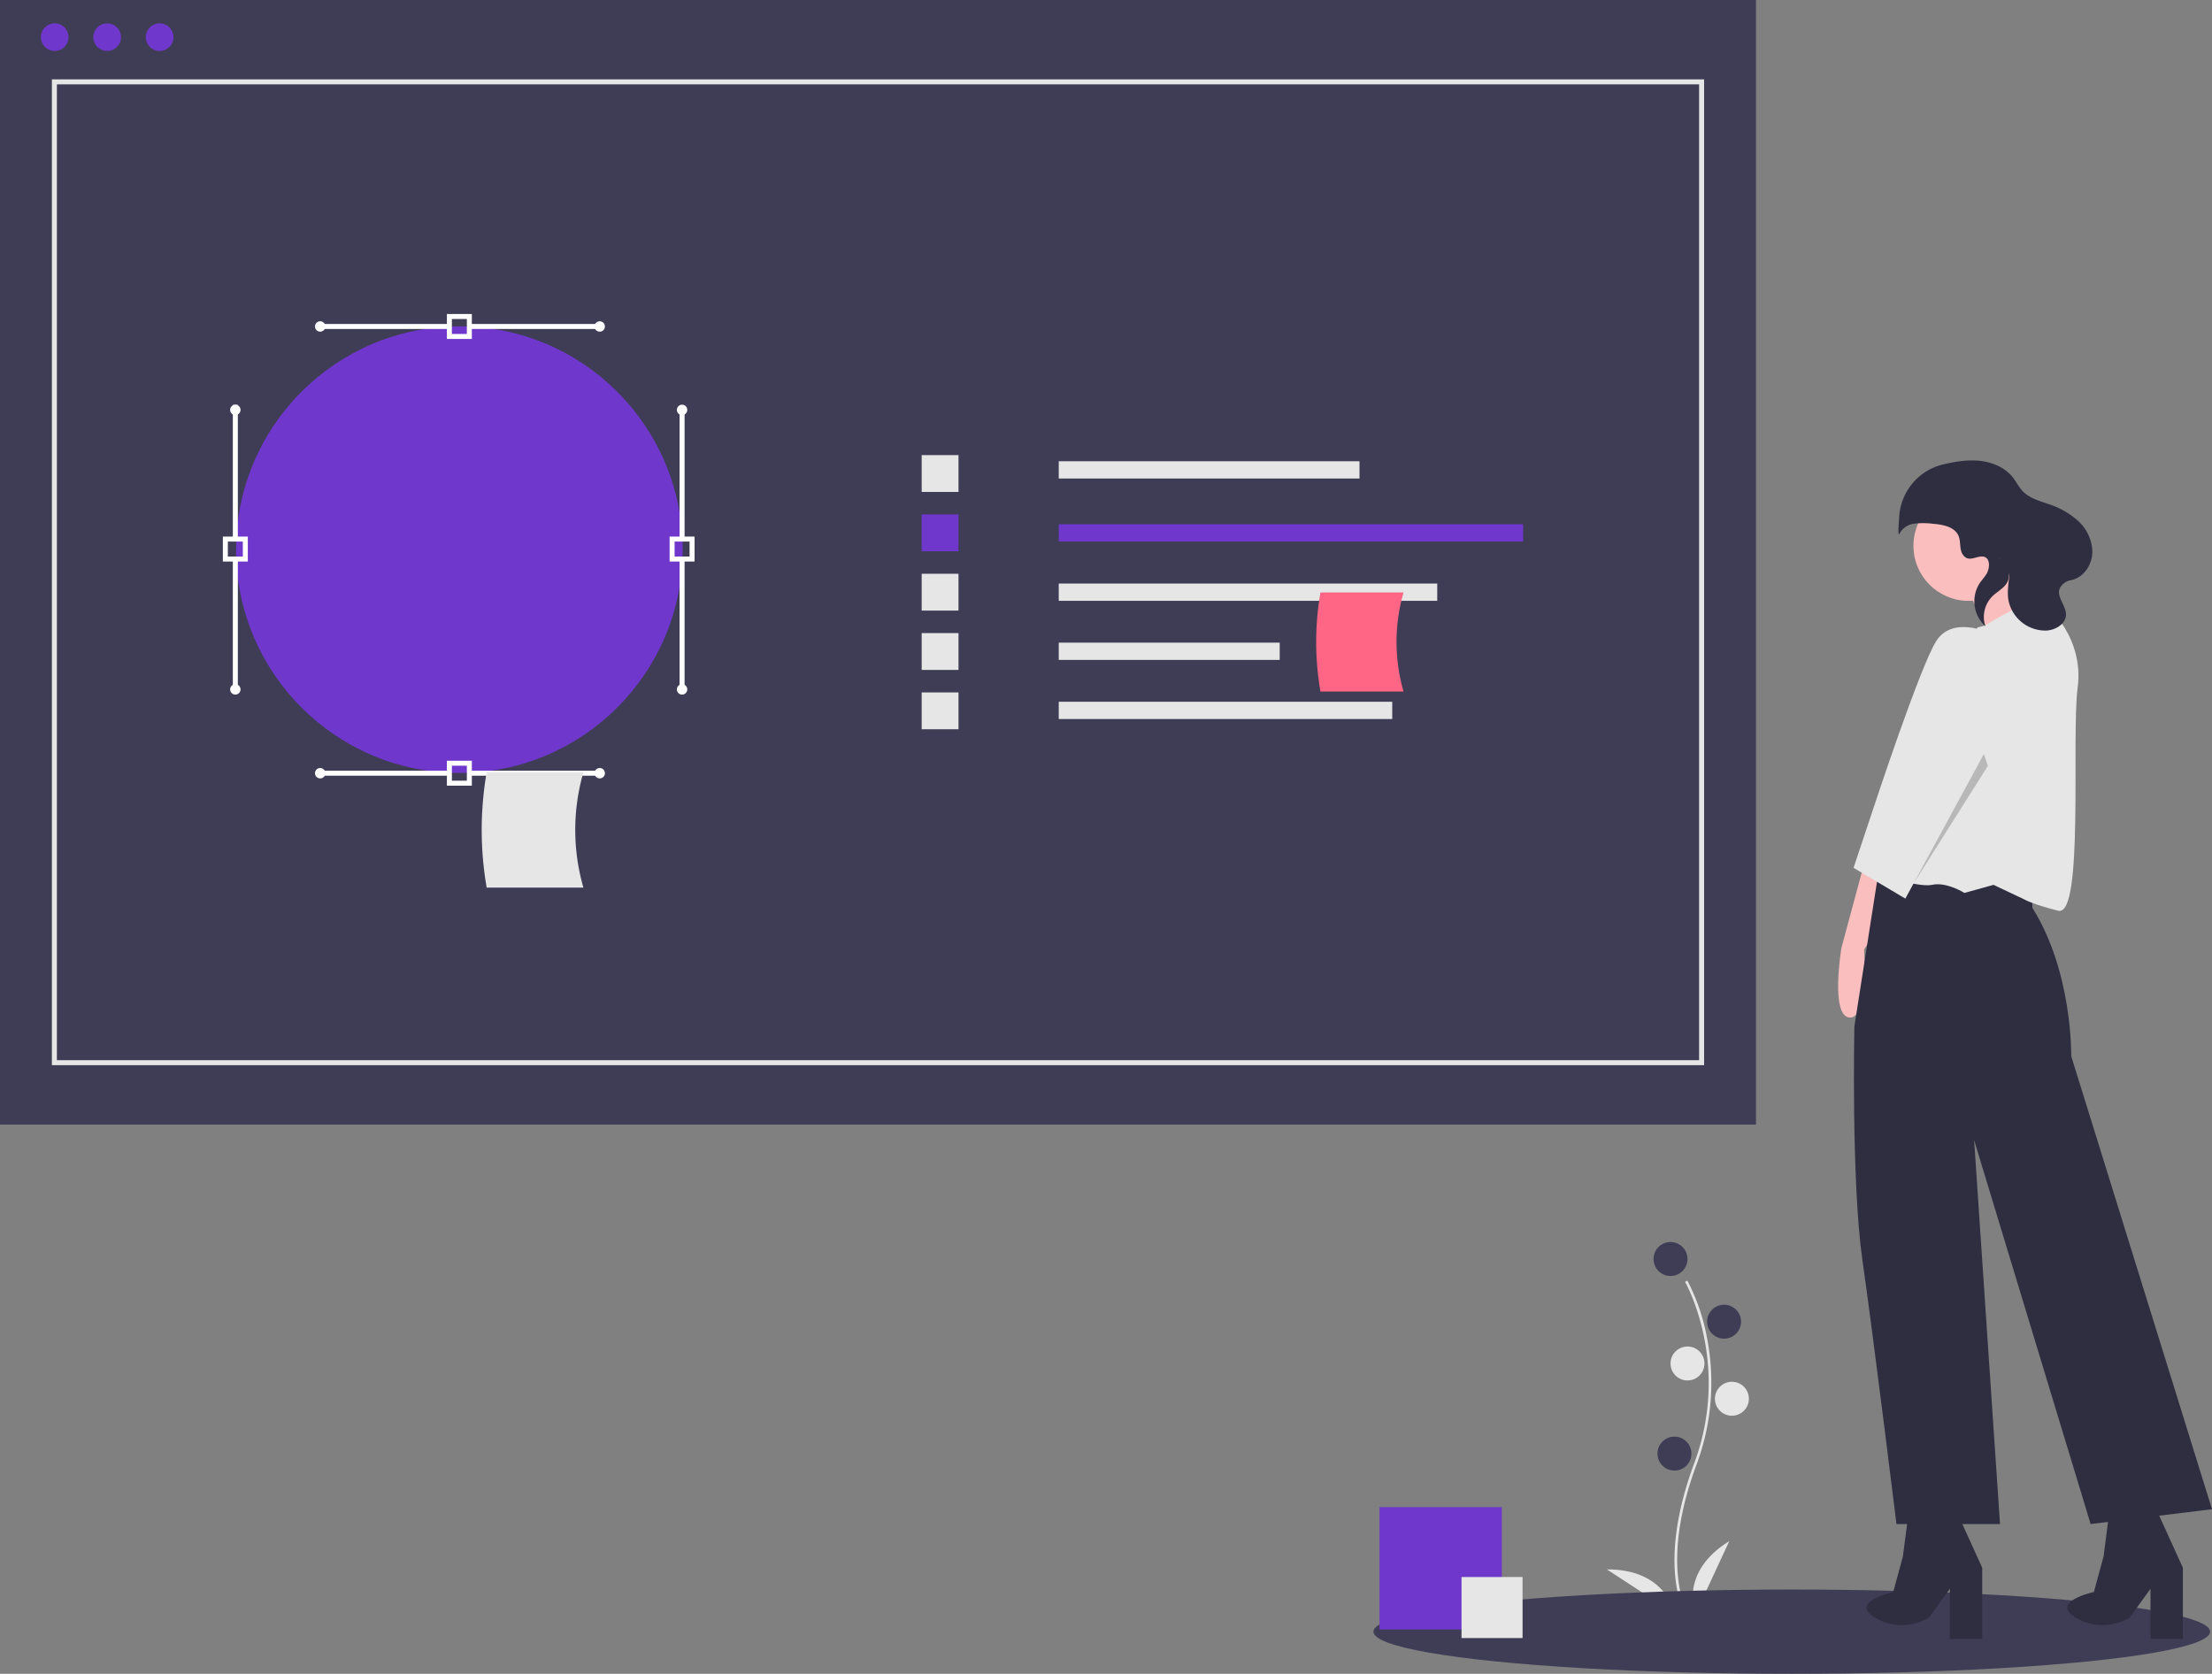 <svg id="eae92b3c-f2dd-4107-b6f3-1e0441e28c2a" data-name="Layer 1" xmlns="http://www.w3.org/2000/svg" width="886.295" height="670.668" viewBox="0 0 886.295 670.668"><rect x="0" y="0" width="886.295" height="670.668" fill="#808080" stroke="none"/><title>redesign_feedback</title><path d="M832.023,761.219c-.12-.196-2.952-4.924-3.933-14.742-.9-9.008-.321-24.19,7.553-45.369,14.917-40.122-3.438-72.495-3.625-72.817l.906-.525a80.36,80.36,0,0,1,7.582,21.478,93.703,93.703,0,0,1-3.881,52.229c-14.892,40.053-3.821,59.014-3.707,59.202Z" transform="translate(-156.852 -114.666)" fill="#e6e6e6"/><circle cx="669.337" cy="504.466" r="6.803" fill="#3f3d56"/><circle cx="690.793" cy="529.584" r="6.803" fill="#3f3d56"/><circle cx="676.14" cy="546.33" r="6.803" fill="#e6e6e6"/><circle cx="693.933" cy="560.459" r="6.803" fill="#e6e6e6"/><circle cx="670.907" cy="582.438" r="6.803" fill="#3f3d56"/><path d="M836.133,761.47s-6.803-16.746,13.606-29.305Z" transform="translate(-156.852 -114.666)" fill="#e6e6e6"/><path d="M827.766,761.166s-3.096-17.808-27.059-17.655Z" transform="translate(-156.852 -114.666)" fill="#e6e6e6"/><ellipse cx="717.919" cy="653.786" rx="167.624" ry="16.882" fill="#3f3d56"/><rect width="703.576" height="450.601" fill="#3f3d56"/><circle cx="21.912" cy="14.883" r="5.54" fill="#6f37cc"/><circle cx="42.94" cy="14.883" r="5.54" fill="#6f37cc"/><circle cx="63.968" cy="14.883" r="5.54" fill="#6f37cc"/><rect x="424.214" y="184.814" width="120.502" height="6.917" fill="#e6e6e6"/><rect x="424.214" y="210.046" width="186.081" height="6.917" fill="#6f37cc"/><rect x="424.214" y="233.818" width="151.652" height="6.917" fill="#e6e6e6"/><rect x="424.214" y="257.501" width="88.532" height="6.917" fill="#e6e6e6"/><rect x="424.214" y="281.184" width="133.618" height="6.917" fill="#e6e6e6"/><rect x="369.291" y="182.354" width="14.755" height="14.755" fill="#e6e6e6"/><rect x="369.291" y="206.127" width="14.755" height="14.755" fill="#6f37cc"/><rect x="369.291" y="229.899" width="14.755" height="14.755" fill="#e6e6e6"/><rect x="369.291" y="253.672" width="14.755" height="14.755" fill="#e6e6e6"/><rect x="369.291" y="277.444" width="14.755" height="14.755" fill="#e6e6e6"/><path d="M719.224,391.755H685.921a116.477,116.477,0,0,1,0-39.707h33.303A71.446,71.446,0,0,0,719.224,391.755Z" transform="translate(-156.852 -114.666)" fill="#ff6584"/><circle cx="184.058" cy="220.234" r="89.47" fill="#6f37cc"/><path d="M345.91,250.479h-10v-10h10Zm-8-2h6v-6h-6Z" transform="translate(-156.852 -114.666)" fill="#fff"/><rect x="187.293" y="129.813" width="53" height="2" fill="#fff"/><circle cx="240.293" cy="130.813" r="2.083" fill="#fff"/><rect x="128.293" y="129.813" width="52" height="2" fill="#fff"/><circle cx="128.293" cy="130.813" r="2.083" fill="#fff"/><path d="M435.146,339.664h-10v-10h10Zm-8-2h6v-6h-6Z" transform="translate(-156.852 -114.666)" fill="#fff"/><rect x="272.293" y="224.233" width="2" height="52" fill="#fff"/><circle cx="273.293" cy="276.234" r="2.083" fill="#fff"/><rect x="272.293" y="164.233" width="2" height="52" fill="#fff"/><circle cx="273.293" cy="164.234" r="2.083" fill="#fff"/><path d="M256.146,339.664h-10v-10h10Zm-8-2h6v-6h-6Z" transform="translate(-156.852 -114.666)" fill="#fff"/><rect x="93.293" y="224.233" width="2" height="52" fill="#fff"/><circle cx="94.293" cy="276.234" r="2.083" fill="#fff"/><rect x="93.293" y="162.233" width="2" height="54" fill="#fff"/><circle cx="94.293" cy="164.234" r="2.083" fill="#fff"/><path d="M345.91,429.479h-10v-10h10Zm-8-2h6v-6h-6Z" transform="translate(-156.852 -114.666)" fill="#fff"/><rect x="188.293" y="308.813" width="53" height="2" fill="#fff"/><circle cx="240.293" cy="309.813" r="2.083" fill="#fff"/><rect x="128.293" y="308.813" width="52" height="2" fill="#fff"/><circle cx="128.293" cy="309.813" r="2.083" fill="#fff"/><path d="M390.615,470.325H351.846a135.595,135.595,0,0,1,0-46.224h38.769A83.173,83.173,0,0,0,390.615,470.325Z" transform="translate(-156.852 -114.666)" fill="#e6e6e6"/><path d="M903.741,460.782l-9.078,33.717s-4.539,27.233,3.242,27.881,5.836-27.233,5.836-27.233l14.913-23.343Z" transform="translate(-156.852 -114.666)" fill="#fbbebe"/><path d="M971.175,478.414V467.851l-61.587-4.15-9.738,62.249s-1.297,62.06,3.242,93.749,13.616,105.633,13.616,105.633h41.498L947.832,571.503l46.685,153.828,48.63-5.942L986.736,537.833S987.385,504.162,971.175,478.414Z" transform="translate(-156.852 -114.666)" fill="#2f2e41"/><path d="M921.896,718.199l-2.594,20.101-3.89,14.265s-18.155,3.89-7.132,10.374,21.397,0,21.397,0l8.429-11.671v20.101h12.968V742.838L941.348,721.441Z" transform="translate(-156.852 -114.666)" fill="#2f2e41"/><path d="M1002.298,718.199l-2.594,20.101-3.89,14.265s-18.155,3.89-7.132,10.374,21.397,0,21.397,0l8.429-11.671v20.101h12.968V742.838l-9.726-21.397Z" transform="translate(-156.852 -114.666)" fill="#2f2e41"/><circle cx="788.71" cy="218.705" r="22.046" fill="#fbbebe"/><polygon points="803.299 228.107 821.455 250.152 799.409 258.582 789.034 237.833 803.299 228.107" fill="#fbbebe"/><path d="M949.129,366.115l3.135-.862s16.317-10.161,20.856-9.513,18.804,14.913,16.21,34.365,2.594,92.073-7.781,89.48-13.617-4.539-13.617-4.539l-12.32-5.836-11.671,3.242s-7.132-4.539-12.968-3.242-24.639-5.187-24.639-5.187Z" transform="translate(-156.852 -114.666)" fill="#e6e6e6"/><path d="M953.735,368.194s-14.656-6.942-21.14,3.432-24.639,65.489-24.639,65.489l-8.429,25.288,20.749,12.32,40.849-75.215S967.094,377.082,953.735,368.194Z" transform="translate(-156.852 -114.666)" fill="#e6e6e6"/><path d="M943.26,336.809c-1.386-2.133-.685-5.033-1.657-7.383-1.526-3.691-6.268-4.556-10.248-4.892a30.546,30.546,0,0,0-7.94.021,7.621,7.621,0,0,0-5.507,3.993c-.589,1.181-.44-2.519-.063-7.268a22.957,22.957,0,0,1,17.606-20.538q.084-.02.167-.039c4.845-1.118,9.841-1.94,14.78-1.36s9.861,2.712,12.943,6.614c1.409,1.783,2.405,3.887,3.977,5.527,2.763,2.883,6.859,3.932,10.621,5.27a32.046,32.046,0,0,1,11.646,6.719,17.37,17.37,0,0,1,5.63,11.937c.079,5.267-3.271,10.703-8.67,11.742a6.062,6.062,0,0,0-2.589,1.117c-5.155,3.997.726,8.181.685,12.681-.034,3.755-4.214,6.202-7.965,6.377a15.113,15.113,0,0,1-15.052-11.958c-.565-3.081-.129-6.246.239-9.358.421-3.561-7.249-11.947-2.182-5.801a8.815,8.815,0,0,1,1.937,4.078c.843,4.91-3.625,6.562-6.443,9.283a11.676,11.676,0,0,0-2.826,12.019A13.461,13.461,0,0,1,949.902,348.591c.908-1.392,2.077-2.603,2.938-4.025,1.343-2.218,1.714-7.043-2.046-6.911C948.111,337.75,945.323,339.984,943.26,336.809Z" transform="translate(-156.852 -114.666)" fill="#2f2e41"/><polygon points="796.491 306.888 766.664 354.088 794.894 302.109 796.491 306.888" opacity="0.2"/><rect x="552.737" y="603.889" width="49.01" height="49.01" fill="#6f37cc"/><rect x="585.594" y="631.888" width="24.458" height="24.458" fill="#e6e6e6"/><path d="M839.641,541.467h-662v-395h662Zm-660-2h658v-391h-658Z" transform="translate(-156.852 -114.666)" fill="#e6e6e6"/></svg>
